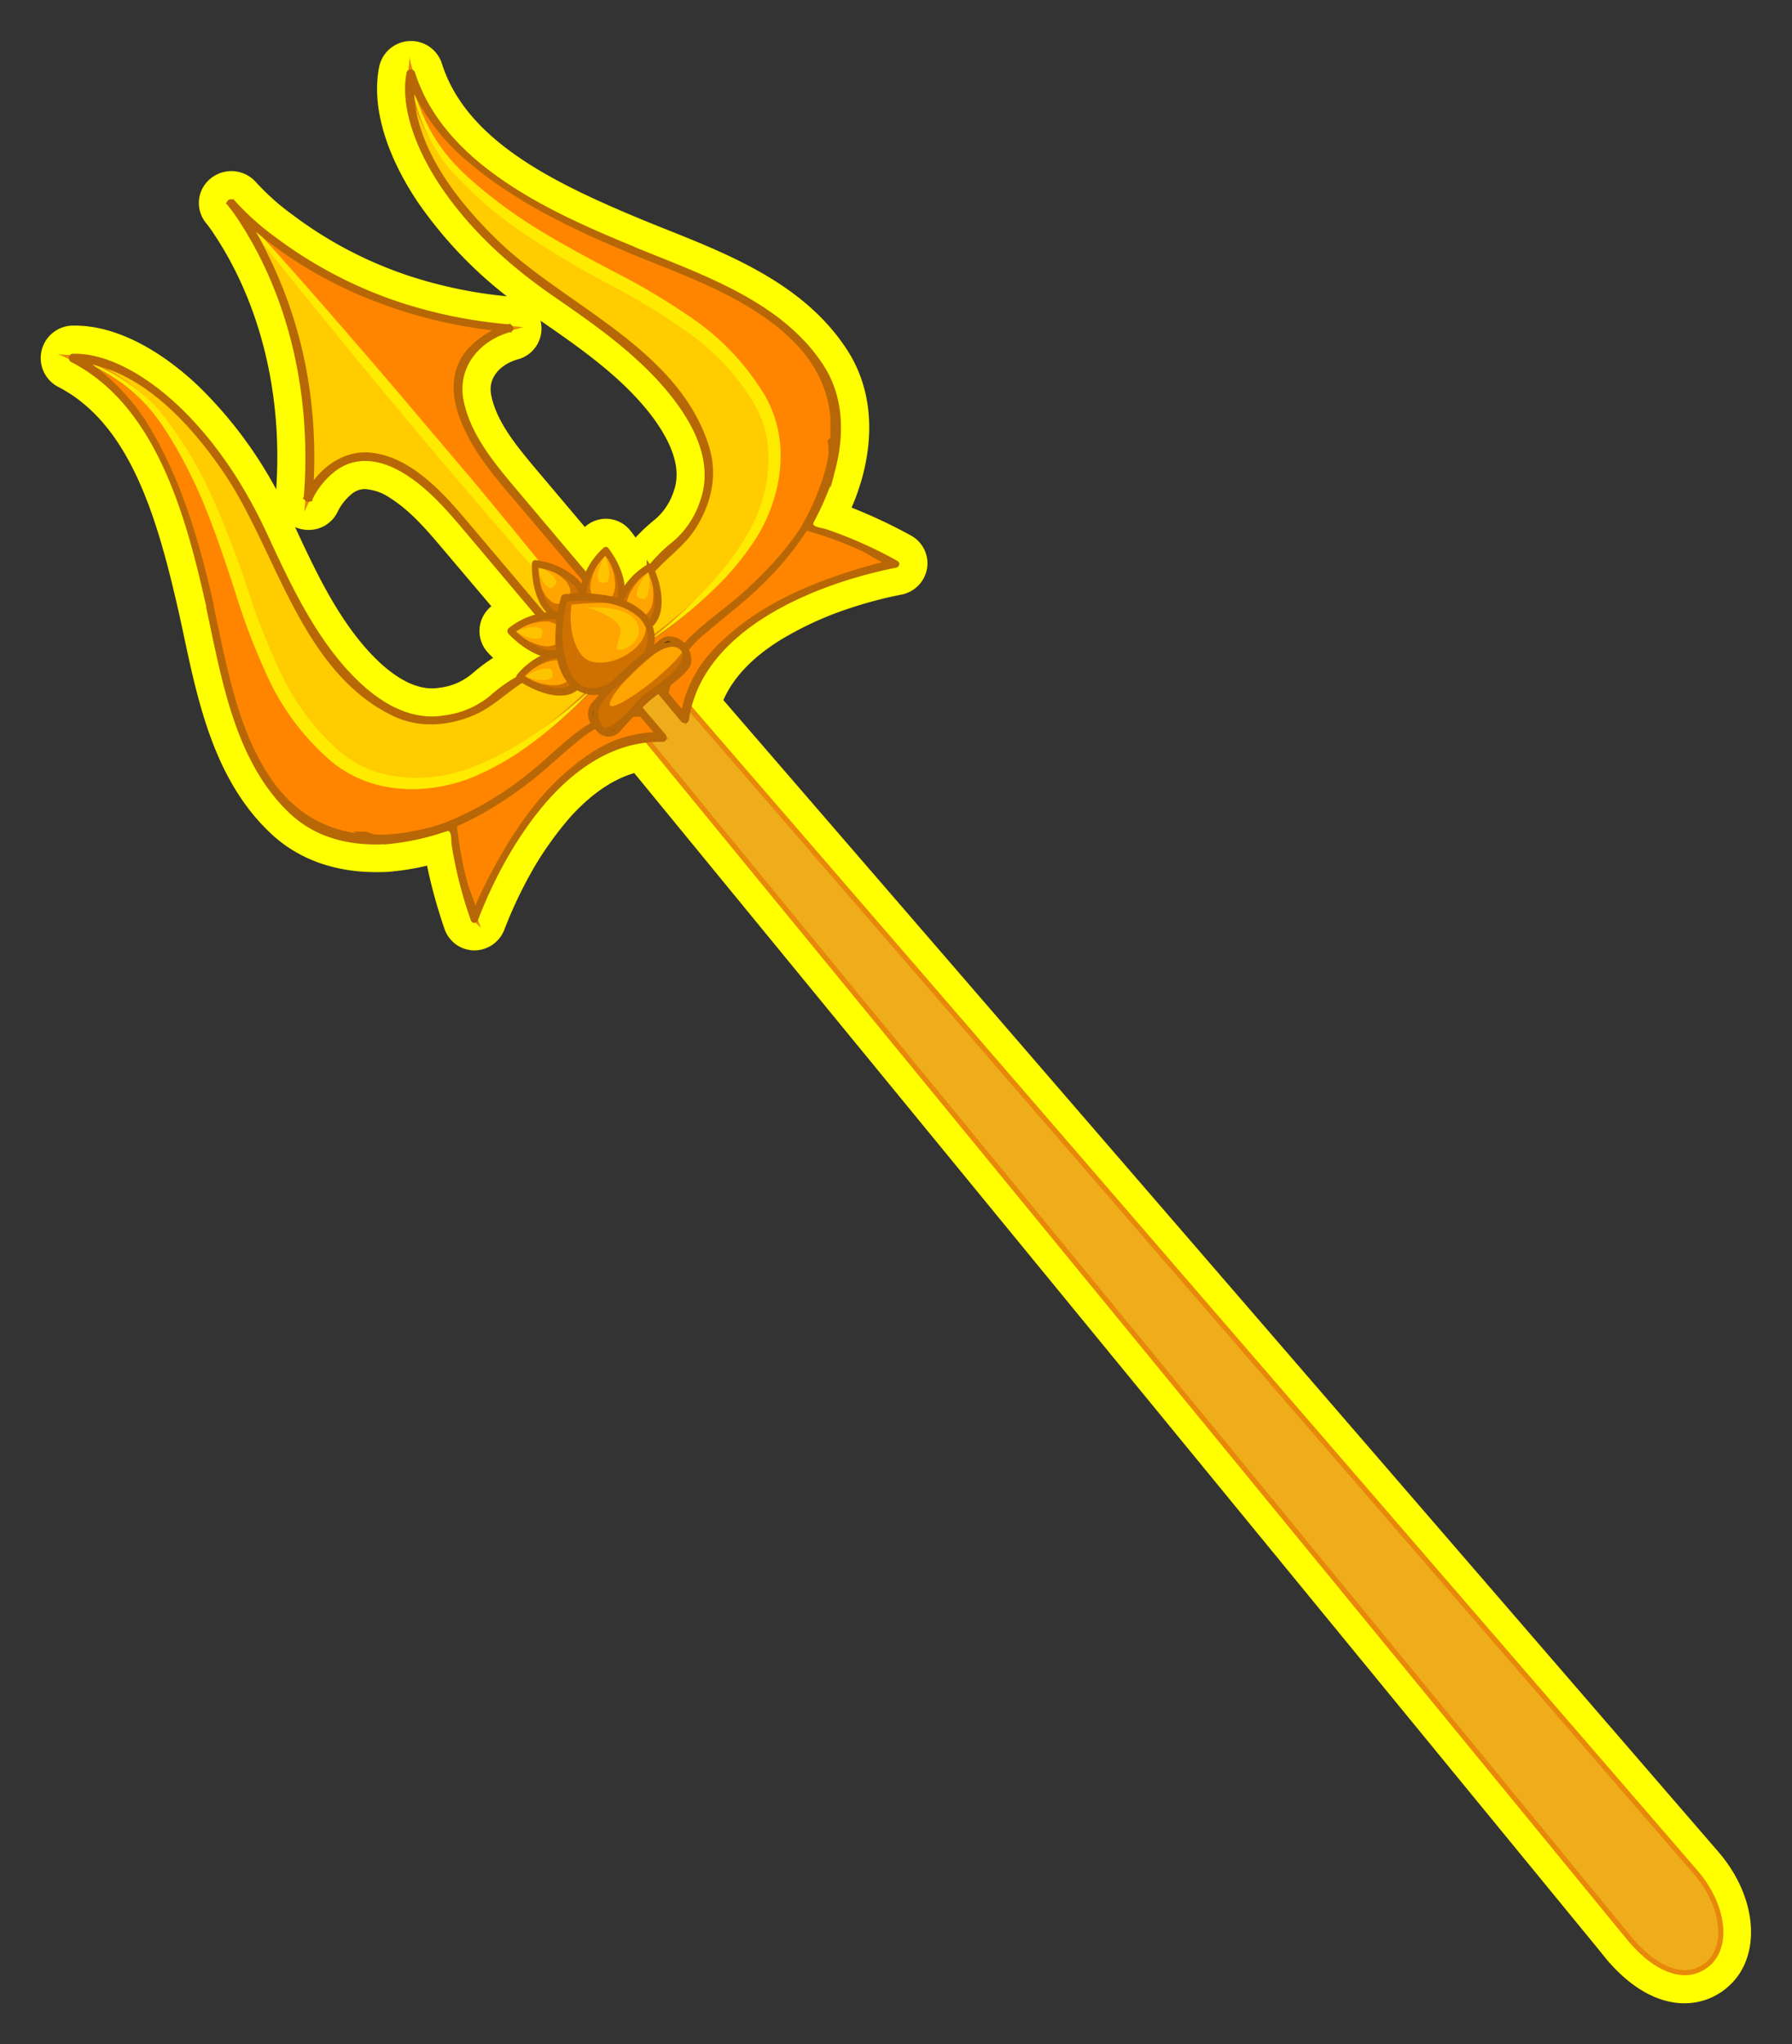 <svg id="Layer_1" data-name="Layer 1" xmlns="http://www.w3.org/2000/svg" width="350.88" height="400.16" viewBox="0 0 350.88 400.16">
  <rect x="0" y="0" width="350.88" height="400.16" fill="#333333" stroke="none"/>
  <defs>
    <style>
      .cls-1 {
        fill: #ff0;
      }

      .cls-2 {
        fill: #efad1b;
      }

      .cls-2, .cls-3, .cls-4 {
        stroke: #e8880a;
      }

      .cls-2, .cls-3, .cls-4, .cls-6 {
        stroke-miterlimit: 10;
      }

      .cls-3, .cls-7 {
        fill: #ff8500;
      }

      .cls-4 {
        fill: #fc0;
      }

      .cls-5 {
        fill: #ffeb00;
      }

      .cls-6 {
        stroke: #b76706;
      }

      .cls-8 {
        fill: #cf7100;
      }

      .cls-9 {
        fill: #ffa400;
      }

      .cls-10 {
        fill: #ffc400;
      }
    </style>
  </defs>
  <g>
    <path class="cls-1" d="M141.64,137.06c1.89-4.34,5.58-8.26,11-11.67a66.39,66.39,0,0,1,10.27-5.08,83.58,83.58,0,0,1,13.55-3.9,6.29,6.29,0,0,0,5.07-5.21,6.2,6.2,0,0,0-3.23-6.4,102.61,102.61,0,0,0-11.56-5.43,37.76,37.76,0,0,0,1.58-4.22c.25-.75.44-1.4.6-2,2.44-9.32,1.37-17.88-3.1-24.73-8.28-12.71-22.71-18.46-35.44-23.54l-4.05-1.63c-17.5-7.23-35-15.56-39.82-30.84a6.36,6.36,0,0,0-12.27.67c-2,10.24,3.83,20.92,7.49,26.38A83.29,83.29,0,0,0,99.23,58a88.47,88.47,0,0,1-19.16-4A79.11,79.11,0,0,1,57.39,42.13a46.86,46.86,0,0,1-7.24-6.43,6.43,6.43,0,0,0-10.62,1.4,6.19,6.19,0,0,0,.86,6.62,29.33,29.33,0,0,1,1.86,2.63C51.15,60,55.34,77.5,54.08,95.8A83.1,83.1,0,0,0,38.85,75.58c-4.64-4.42-14-11.84-24.23-11.84h-.48a6.36,6.36,0,0,0-2.74,12c14.23,7.33,19.5,26,23.67,44.42q.47,2.11.93,4.29c2.86,13.4,6.1,28.6,17.23,38.9,5.22,4.83,12.26,7.38,20.35,7.38,1.15,0,2.33,0,3.51-.16a49.2,49.2,0,0,0,6.53-1.1A100.77,100.77,0,0,0,87,181.74a6.2,6.2,0,0,0,5.89,4.31A6.3,6.3,0,0,0,98.75,182a85,85,0,0,1,6.14-12.72,66.91,66.91,0,0,1,6.69-9.23c4.07-4.52,8.29-7.44,12.61-8.71L313,381.62l.39.49c.51.64,1.26,1.57,1.37,1.69,4.73,5.48,9.94,8.37,15.07,8.37h0a12.78,12.78,0,0,0,8.68-3.37c6.5-5.86,5.61-17.37-2-26.22ZM92.3,132a12.12,12.12,0,0,1-6.24,2.64,9.23,9.23,0,0,1-1.48.12c-4.49,0-8.8-3.5-11.63-6.44-6.62-6.88-11-16.12-15.17-25.13a6.57,6.57,0,0,0,2.64.55,6.23,6.23,0,0,0,5.7-3.58,10.35,10.35,0,0,1,2.69-3.41,4,4,0,0,1,2.67-1,9.76,9.76,0,0,1,4.92,1.75c4.06,2.56,7.34,6.44,10.81,10.56l9,10.62a6.22,6.22,0,0,0-.65,9.1c.22.25.56.59,1,1A37,37,0,0,0,92.3,132ZM132,95.92a12.22,12.22,0,0,1-3.65,5.69,36.33,36.33,0,0,0-3.92,3.63q-.54-.81-1-1.35a6.09,6.09,0,0,0-8.92-.72l-9.69-11.48c-4.14-4.91-7.65-9.38-8.64-14.34-.73-3.63,2.1-6.14,5.21-7A6.23,6.23,0,0,0,106,63.78a6.46,6.46,0,0,0-.16-1c8.15,5.62,16.48,11.47,22.12,19.12C131.94,87.35,133.3,92.05,132,95.92Z"/>
    <g>
      <path class="cls-2" d="M127.32,129.67,332,366.51c5.41,6.25,6.55,14.24,2.56,17.83s-9.79,1.79-15.19-4.46c-.14-.16-1.5-1.88-1.64-2L119.55,136.18c-2.73-3.35-3.14-7.46-.93-9.18S124.6,126.53,127.32,129.67Z"/>
      <g>
        <g>
          <path class="cls-3" d="M41.15,118.7C36.75,99,29.51,77.49,14.23,70.09c0,0,21.27-.69,38.32,36.7,14.39,31.54,27.88,39.68,42.77,31.06,8.34-9,21.47-8.88,21.47-8.88l13.06,15.26c-23-1.11-36.92,35.49-36.92,35.49a76.79,76.79,0,0,1-4.17-18.38,52.36,52.36,0,0,1-10.83,2.75C50.55,168,45.55,138.44,41.15,118.7Z"/>
          <path class="cls-4" d="M15,70.12c3.86.27,22.39,3.35,37.58,36.67,14.39,31.54,27.88,39.68,42.77,31.06,4.84-5.22,11.27-7.37,15.83-8.26l5.28,4.73s-16.27,17.3-32,18.87c-7.49.76-14.09-.83-19.59-5.81-18-16.3-16.09-40.9-32.51-64.4A36,36,0,0,0,15,70.12Z"/>
          <path class="cls-5" d="M116.43,134.32a74,74,0,0,1-6.85,6.75A80.19,80.19,0,0,1,102,147a53.39,53.39,0,0,1-8.5,4.74,31.45,31.45,0,0,1-9.52,2.56,28.4,28.4,0,0,1-9.92-.61,23.52,23.52,0,0,1-9-4.48,48.62,48.62,0,0,1-12.07-15.47,130.17,130.17,0,0,1-7-18.05c-2-6.09-4-12.12-6.48-18-1.24-2.91-2.64-5.76-4.16-8.53-.76-1.39-1.57-2.76-2.41-4.1a41.11,41.11,0,0,0-2.69-3.88,33.2,33.2,0,0,0-6.83-6.5A41.84,41.84,0,0,0,15,70.12,36,36,0,0,1,31.18,80.36,76.93,76.93,0,0,1,41.35,96.87a187.68,187.68,0,0,1,7,18,132.69,132.69,0,0,0,7,17.65,46.81,46.81,0,0,0,11.27,14.7,21,21,0,0,0,8,4.18,27.66,27.66,0,0,0,9.13.8,30.72,30.72,0,0,0,9-2.1,52.87,52.87,0,0,0,8.46-4.2A91.38,91.38,0,0,0,116.43,134.32Z"/>
          <path class="cls-6" d="M41.37,118.55c-2.73-12-6.16-24.14-12.59-34.8a40.84,40.84,0,0,0-10-11.24c-1.49-1.15-2.82-2.11-4.58-2.09a8.46,8.46,0,0,1,.87,0c12.6,1,22.82,12.42,29.34,22.11,10.16,15.09,14.8,38.27,32.5,47.05,5,2.49,10.58,2.11,15.62,0,4.47-1.89,7.49-5.72,12-7.72a32.46,32.46,0,0,1,11.87-2.57c1,0,3.72,4.12,4.41,4.93l7.36,8.6c.31.37.63.73.94,1.09.83,1,.26,0-.39-.06a22,22,0,0,0-6.13.89C118,146,114,149,110.45,152.16c-6.39,5.82-11.12,13.51-15,21.19-1,2-1.87,3.94-2.67,6,0,.09-.08.19-.11.28.59-1.54-1.08-4.76-1.5-6.27a68.54,68.54,0,0,1-2.22-12c0-.13-.12-.32-.27-.26-13.83,4.88-27.62,4.26-36.28-8.74-6.56-9.85-8.57-22.38-11.08-33.72-.1-.43-.51,0-.44.31,3,13.74,5.52,30,16.37,40.08,5.27,4.88,12.32,6.26,19.27,5.66a47,47,0,0,0,6.23-1.1c1.54-.35,3-.83,4.54-1.31,1.8-.58,1.51,2.15,1.63,3a82.84,82.84,0,0,0,3.74,14.71c.1.29.36.18.44,0,5.78-15.11,18.37-35.69,36.67-35.26.3,0,.32-.45.17-.62l-10.33-12.08c-.4-.46-2.18-3.24-2.85-3.24a33.6,33.6,0,0,0-7.66,1.07,29.49,29.49,0,0,0-12.86,6.77A18,18,0,0,1,87,140.55c-7.25,1.2-13.63-3.1-18.42-8.08-7.41-7.71-12.14-17.84-16.58-27.42C47.75,95.8,42.13,87,34.72,79.93c-5.13-4.88-13-10.36-20.46-10.18-.3,0-.37.53-.12.66,17.2,8.85,22.86,31.08,26.79,48.45C41,119.29,41.44,118.87,41.37,118.55Z"/>
          <path class="cls-6" d="M71.63,163.31c4.83,2,11.51-.13,16-1.91a65.24,65.24,0,0,0,16.3-9.69c3.45-2.75,6.55-6,10.13-8.54a19.88,19.88,0,0,1,11.63-3.79c.3,0,.43.37.08.38a19.8,19.8,0,0,0-12.31,4.45c-3.8,3-7.22,6.42-11.11,9.31-7.47,5.54-17,10.94-26.58,10.78a12,12,0,0,1-4.33-.66c-.33-.13-.07-.45.2-.33Z"/>
        </g>
        <g>
          <path class="cls-3" d="M123.83,49C105.12,41.3,85.16,30.54,80.44,14.23c0,0-4.26,20.85,29.73,44,28.67,19.49,34.41,34.16,23.4,47.39-10.28,6.71-12.37,19.66-12.37,19.66l12.85,15.45c2.78-22.89,41.2-30.41,41.2-30.41a76.86,76.86,0,0,0-17.42-7.21,52.14,52.14,0,0,0,4.54-10.21C170.82,66.53,142.54,56.61,123.83,49Z"/>
          <path class="cls-4" d="M80.35,15c-.38,3.86-.47,22.64,29.82,43.23,28.67,19.49,34.41,34.16,23.4,47.39-5.95,3.89-9.15,9.86-10.8,14.21,2.33,3.73,3.77,6,3.77,6s19.79-13.13,24-28.35c2-7.25,1.55-14-2.43-20.29-13-20.54-37.61-22.75-58-42.9A36,36,0,0,1,80.35,15Z"/>
          <path class="cls-5" d="M126.54,125.8a75.29,75.29,0,0,0,7.81-5.62,81.24,81.24,0,0,0,7.13-6.52,53.36,53.36,0,0,0,6.1-7.59,31.66,31.66,0,0,0,4.13-8.94,28.37,28.37,0,0,0,1.07-9.89,23.6,23.6,0,0,0-2.9-9.62,48.92,48.92,0,0,0-13.21-14.51,131.29,131.29,0,0,0-16.61-10c-5.67-3-11.27-6-16.61-9.41q-4-2.58-7.71-5.54-1.86-1.48-3.63-3.06a42.32,42.32,0,0,1-3.38-3.31A33.27,33.27,0,0,1,83.48,24a41.71,41.71,0,0,1-3.13-9,35.87,35.87,0,0,0,7.37,17.71,76.35,76.35,0,0,0,14.55,12.8,184.93,184.93,0,0,0,16.57,9.91A134.26,134.26,0,0,1,135,65.29a46.74,46.74,0,0,1,12.6,13.59,21,21,0,0,1,2.77,8.57,27.66,27.66,0,0,1-.74,9.13,30.74,30.74,0,0,1-3.6,8.56,52.8,52.8,0,0,1-5.57,7.63A91.77,91.77,0,0,1,126.54,125.8Z"/>
          <path class="cls-6" d="M123.64,49.14C112.22,44.43,100.88,39,91.46,30.87a40.82,40.82,0,0,1-9.41-11.7c-.88-1.66-1.6-3.13-1.28-4.86a8.58,8.58,0,0,0-.1.87c-1.14,12.58,8.4,24.58,16.85,32.64,13.17,12.56,35.23,21,40.91,40,1.6,5.36.29,10.78-2.67,15.39-2.62,4.09-6.9,6.42-9.64,10.58A32.38,32.38,0,0,0,121.59,125c-.2,1,3.44,4.37,4.11,5.19l7.24,8.7c.31.37.61.74.92,1.1.82,1-.09.25,0-.39a21.79,21.79,0,0,1,1.92-5.88c2-4.38,5.61-7.9,9.35-10.82,6.81-5.33,15.19-8.69,23.41-11.17,2.08-.62,4.19-1.18,6.32-1.64l.3,0c-1.62.32-4.52-1.87-5.93-2.54a69.28,69.28,0,0,0-11.51-4.22c-.12,0-.29-.16-.21-.31,7.14-12.8,8.86-26.5-2.5-37.23-8.6-8.12-20.61-12.22-31.37-16.61-.41-.16.08-.5.38-.38,13,5.33,28.68,10.51,36.75,22.9,3.92,6,4.09,13.19,2.33,20a46.84,46.84,0,0,1-2.13,6c-.6,1.46-1.33,2.86-2.06,4.26-.88,1.67,1.87,1.84,2.67,2.1a82.94,82.94,0,0,1,13.86,6.17c.27.14.12.38-.12.42-15.87,3.16-38.27,12.09-40.93,30.21,0,.3-.5.23-.64.06l-10.17-12.22c-.38-.47-2.83-2.69-2.71-3.35a33.71,33.71,0,0,1,2.34-7.38,29.55,29.55,0,0,1,8.84-11.53,18,18,0,0,0,5.58-8.43c2.41-7-.76-14-4.86-19.51-6.35-8.61-15.54-15-24.23-21-8.4-5.79-16.14-12.81-21.85-21.31-3.94-5.87-8-14.51-6.59-21.88.06-.29.59-.27.67,0C86.6,32.64,107.56,42,124,48.76,124.43,48.93,123.94,49.27,123.64,49.14Z"/>
          <path class="cls-6" d="M163.1,86.44c1,4.36-1.29,9.61-3.24,13.33a59,59,0,0,1-11,14.34c-3.49,3.47-7.44,6.38-11.17,9.59a20.62,20.62,0,0,0-7.32,12.18c0,.25-.58.16-.53-.09a19.46,19.46,0,0,1,4.93-10c3-3.17,6.68-5.65,10-8.5,7.65-6.64,15.63-15.6,17.6-25.9a12.6,12.6,0,0,0,.2-4.93c0-.26.48-.24.53,0Z"/>
        </g>
      </g>
      <g>
        <path class="cls-4" d="M119.65,136.7,90.26,101.86c-2.61-3.09-8.85-10.26-15.94-12.15-9.23-2.47-14,7.74-14,7.74,3-35.9-15-57.69-15-57.69S63.74,61.26,99.65,64.3c0,0-10.87,3-10,12.47.67,7.3,6.68,14.66,9.29,17.76l29.39,34.84Z"/>
        <path class="cls-7" d="M89.66,76.77c.67,7.3,6.68,14.66,9.29,17.76l29.39,34.84L124,133,45.31,39.76S63.74,61.26,99.65,64.3C99.65,64.3,88.78,67.25,89.66,76.77Z"/>
        <path class="cls-5" d="M124,133l-.84-1.09-2.38-3.06c-2.06-2.63-5-6.37-8.61-10.83-1.79-2.23-3.73-4.64-5.81-7.18s-4.25-5.22-6.53-8-4.62-5.61-7-8.48L85.48,85.7,78.11,77c-2.42-2.87-4.85-5.65-7.18-8.37s-4.6-5.32-6.75-7.79-4.2-4.79-6.1-6.94c-3.78-4.29-7-7.83-9.22-10.3l-2.62-2.86-.93-1,.84,1.08,2.38,3.07c2.06,2.62,5,6.37,8.6,10.82,1.8,2.23,3.74,4.65,5.82,7.18s4.25,5.23,6.53,8,4.62,5.62,7,8.49l7.31,8.72,7.37,8.68c2.42,2.86,4.85,5.65,7.18,8.36s4.6,5.32,6.76,7.79,4.2,4.8,6.09,6.94c3.79,4.29,7,7.83,9.22,10.31l2.62,2.86C123.68,132.68,124,133,124,133Z"/>
        <path class="cls-6" d="M119.36,136.84l-17.5-20.73L91.79,104.17c-3.65-4.33-7.35-8.71-12.19-11.76-4.67-2.94-10.06-4-14.6-.3a16.1,16.1,0,0,0-4.3,5.48c-.14.28-.75.11-.72-.2C61.49,78.65,57.65,59,47.28,43.07A37.17,37.17,0,0,0,45,39.9c-.3-.36.36-.54.59-.28a52.39,52.39,0,0,0,8.16,7.3,85.69,85.69,0,0,0,24.4,12.73A94.24,94.24,0,0,0,99.69,64c.33,0,.46.42.11.52-6.34,1.76-10.86,7.24-9.51,14,1.32,6.55,5.74,12,9.94,17l21.33,25.27,7.08,8.4c.08.1.12.23,0,.33L120,136.89c-.25.21-.92-.1-.6-.38l6.39-5.39,1.6-1.34c.34-.29.62-.8.7-.28,0-.23-.55-.65-.7-.82q-5.78-6.87-11.57-13.72l-14-16.56c-4.25-5-8.75-10.05-11.17-16.28-1.8-4.61-2.13-9.66,1.39-13.53A16.23,16.23,0,0,1,99.5,64c0,.18.07.35.1.52-18.86-1.67-37.77-8.84-51.78-21.84A35.47,35.47,0,0,1,45,39.9l.59-.28a52.9,52.9,0,0,1,6,9.6,86.47,86.47,0,0,1,8.5,26.83,95.18,95.18,0,0,1,.61,21.47l-.72-.2c2.23-4.72,7-8.73,12.48-8.22,7.48.72,13.63,7.37,18.2,12.76Q101.33,114.48,112,127.1q4,4.72,8,9.46C120.25,136.92,119.58,137.1,119.36,136.84Z"/>
      </g>
      <g>
        <path class="cls-8" d="M112.73,113.9c2.34,2.55,1.64,4.53.07,5.86s-3.64,1.68-5.77-1.05c-2.45-3.13-2.24-8.42-2.24-8.42S110,111,112.73,113.9Z"/>
        <path class="cls-9" d="M110.18,117.86c-.49.28-1.63,1-3.34-1.24a11.85,11.85,0,0,1-1.91-6,11.69,11.69,0,0,1,5.6,2.88,3.69,3.69,0,0,1,1.17,2.37,2.35,2.35,0,0,1-1,1.6A3,3,0,0,1,110.18,117.86Z"/>
        <path class="cls-10" d="M108.14,115c-.25.15-.64.37-1.65-.92a8.32,8.32,0,0,1-1.35-3.31,8.18,8.18,0,0,1,3,1.89c.68.74.84,1.23.83,1.4s-.15.37-.51.68A2.47,2.47,0,0,1,108.14,115Z"/>
        <g>
          <path class="cls-8" d="M108.15,120.45c3.46.15,4.36,2,4.19,4.1s-1.38,3.76-4.82,3.34c-4-.49-7.53-4.38-7.53-4.38S104.18,120.28,108.15,120.45Z"/>
          <path class="cls-9" d="M108.75,126.19a4,4,0,0,1-2.4.28,11.83,11.83,0,0,1-5.6-2.89l.2-.12a11.88,11.88,0,0,1,5.81-1.81,3.7,3.7,0,0,1,2.5.86,2.36,2.36,0,0,1,.44,1.82C109.58,125.71,109,126.07,108.75,126.19Z"/>
          <path class="cls-10" d="M105.89,124.88a3,3,0,0,1-1.58.11,8.38,8.38,0,0,1-3.29-1.38,8.23,8.23,0,0,1,3.48-.82,2.54,2.54,0,0,1,1.57.41,1.24,1.24,0,0,1,.12.84C106.17,124.3,106.1,124.75,105.89,124.88Z"/>
          <path class="cls-8" d="M114.25,115.3c-.43,3.44,1.29,4.65,3.35,4.82s3.93-.74,4.09-4.2c.18-4-3.06-8.16-3.06-8.16S114.74,111.35,114.25,115.3Z"/>
          <path class="cls-9" d="M119.35,117.16a2.64,2.64,0,0,1-1.56.27,2.39,2.39,0,0,1-1.72-.74,3.68,3.68,0,0,1-.43-2.61,11.93,11.93,0,0,1,2.9-5.6,11.73,11.73,0,0,1,1.92,6c-.06,1.39-.43,2.29-1.11,2.68Z"/>
          <path class="cls-10" d="M118.84,114a1.45,1.45,0,0,1-.8.08,1.24,1.24,0,0,1-.8-.26,2.42,2.42,0,0,1-.15-1.61,8.28,8.28,0,0,1,1.39-3.31,8.07,8.07,0,0,1,.81,3.49C119.25,113.47,119,113.91,118.84,114Z"/>
        </g>
        <g>
          <g>
            <path class="cls-8" d="M109.16,127.9c3.43-.55,4.69,1.13,4.93,3.18s-.61,4-4.06,4.23c-4,.31-8.26-2.79-8.26-2.79S105.24,128.52,109.16,127.9Z"/>
            <path class="cls-9" d="M110.64,133.64a4.65,4.65,0,0,1-2,.51,11.76,11.76,0,0,1-6.06-1.72,16,16,0,0,1,2.67-2,8.34,8.34,0,0,1,2.83-1.08,3.63,3.63,0,0,1,2.62.34,2.38,2.38,0,0,1,.79,1.69C111.71,132.84,111.11,133.37,110.64,133.64Z"/>
            <path class="cls-10" d="M107.93,132.8a3.56,3.56,0,0,1-1.41.34,8.38,8.38,0,0,1-3.51-.7c.28-.2.58-.39.89-.58a7,7,0,0,1,2.37-.91,2.56,2.56,0,0,1,1.62.08,1.32,1.32,0,0,1,.29.8C108.27,132.6,108.07,132.71,107.93,132.8Z"/>
          </g>
          <g>
            <path class="cls-8" d="M121.42,117.54c-1.11,3.29.34,4.81,2.31,5.39s4,.06,4.86-3.29c1-3.86-1.38-8.61-1.38-8.61S122.69,113.77,121.42,117.54Z"/>
            <path class="cls-9" d="M126.39,120.34a2.33,2.33,0,0,1-1.88.07,2.36,2.36,0,0,1-1.53-1.06,3.65,3.65,0,0,1,.1-2.64,11.67,11.67,0,0,1,4-4.91,11.62,11.62,0,0,1,.69,6.26,3.72,3.72,0,0,1-1.33,2.28Z"/>
            <path class="cls-10" d="M126.32,117.2a1.28,1.28,0,0,1-.85-.06c-.45-.13-.68-.29-.74-.41a2.53,2.53,0,0,1,.19-1.61,8.18,8.18,0,0,1,2-3,8.33,8.33,0,0,1,.1,3.58A2.64,2.64,0,0,1,126.32,117.2Z"/>
          </g>
        </g>
        <path class="cls-6" d="M112.64,114.06c1.49,1.78,2,3.82.1,5.52a3.6,3.6,0,0,1-2.83,1c-3.22-.28-4.45-5-4.82-7.54a17.21,17.21,0,0,1-.16-2.48c0-.2,0-.21-.1,0l.71.13a13.59,13.59,0,0,1,7.1,3.44c.16.16.3-.21.17-.33a14.16,14.16,0,0,0-8-3.64c-.09,0-.15.11-.15.19-.12,3.72,1,9.58,5.22,10.65,1.7.43,3.41-1.12,4.17-2.47.93-1.65-.18-3.47-1.24-4.73C112.67,113.56,112.53,113.93,112.64,114.06Z"/>
        <g>
          <path class="cls-6" d="M108.13,120.65c2,.17,3.78.86,4.08,3.08a3.43,3.43,0,0,1-2.79,4c-2.87.63-5.92-1.36-8-3.09a15.83,15.83,0,0,1-1.27-1.18c-.16-.17-.21.34,0,.19l.69-.47a13.33,13.33,0,0,1,7.31-2.49c.19,0,.22-.39,0-.4a14,14,0,0,0-8.24,3.08.25.25,0,0,0,0,.34c2.28,2.44,7.06,5.94,10.56,4.12,1.61-.84,2.09-2.41,2-4.14-.08-2.38-2.27-3.23-4.31-3.4C108,120.24,107.94,120.63,108.13,120.65Z"/>
          <path class="cls-6" d="M114.12,115.28c-.18,2,.16,3.89,2.16,4.76,1.53.66,3.89.35,4.76-1.21,2-3.59-.06-8.26-2.33-11.23,0-.07-.12,0-.17,0a14,14,0,0,0-4.42,7.67c0,.25.23.27.27,0a13.09,13.09,0,0,1,3.3-6.32,14.38,14.38,0,0,1,1-1.06c-.16.16.57,1,.72,1.29,1.62,2.61,2.87,6,1.65,9-.65,1.6-2.39,1.87-3.88,1.68-2.37-.29-3-2.45-2.79-4.55C114.41,115.06,114.14,115,114.12,115.28Z"/>
        </g>
        <g>
          <path class="cls-6" d="M109.18,128.09c2-.23,3.83.08,4.59,2.16.91,2.45-.69,4.24-3,4.76-2.5.58-5.21-.54-7.38-1.69a16.65,16.65,0,0,1-1.5-.91c-.2-.14-.17.35,0,.13l.55-.57a13.41,13.41,0,0,1,6.66-3.88c.18,0,.16-.43,0-.39a14,14,0,0,0-7.45,4.67.24.24,0,0,0,0,.34c2.65,1.88,8.64,4.64,11.46,1.66a4.37,4.37,0,0,0,.7-4.72c-.74-2-2.94-2.15-4.74-2C109,127.72,109,128.11,109.18,128.09Z"/>
          <path class="cls-6" d="M121.29,117.48c-.57,2-.6,3.86,1.21,5.13a3.89,3.89,0,0,0,5.19-.6c2.48-2.88,1.09-8.1-.37-11.11a.1.1,0,0,0-.16-.05,14.06,14.06,0,0,0-5.87,6.63c-.08.2.17.37.26.13a13.31,13.31,0,0,1,4.68-5.69c.3-.23,1-.56.88-.74a14.4,14.4,0,0,1,.66,1.64c1,2.83,1.5,6.25-.25,8.89-1,1.43-2.72,1.37-4.15.89-2.24-.75-2.41-3-1.82-5C121.61,117.39,121.37,117.23,121.29,117.48Z"/>
        </g>
        <path class="cls-9" d="M125.73,120.52c3.81,4,1.41,8.19-2.55,11.54s-8.51,5-11.8.58c-3.77-5.06-.89-15.6-.89-15.6S121.35,116,125.73,120.52Z"/>
        <path class="cls-8" d="M126.15,121c2.48,6.12-9.18,11.56-12.41,7.08-2.84-3.94-1.83-9.74-1.83-9.74a82.42,82.42,0,0,1,9.51-.33,31.56,31.56,0,0,0-10.93-1s-2.88,10.54.89,15.6c3.29,4.41,7.84,2.77,11.8-.58C127,128.85,129.32,124.84,126.15,121Z"/>
        <path class="cls-6" d="M125.64,120.69c5,5.6-2.1,12.33-7.51,14.13-7.29,2.43-8.82-7.23-8.44-12.18a32.11,32.11,0,0,1,.86-5.25c.09-.37-.15-.15.18-.18.61,0,1.21-.06,1.82-.08,4.42-.1,9.75.35,13.09,3.56.16.15.3-.21.17-.33-3.82-3.67-10.3-4-15.3-3.52a.18.18,0,0,0-.15.13c-1.5,5.59-2.75,16.93,5,18.49,4.06.81,8.47-3.28,10.7-6.16a6.55,6.55,0,0,0-.25-8.94C125.67,120.19,125.52,120.56,125.64,120.69Z"/>
        <path class="cls-10" d="M114.79,119s5.4-.59,8.38,1.32c3.26,2.09,2.06,5.59-.87,6.68s-.67-1.91-.77-3.69S117.18,119.31,114.79,119Z"/>
        <g>
          <path class="cls-9" d="M134.08,127.23a2.52,2.52,0,0,1-.21,3.54,69.62,69.62,0,0,0-13.12,11.91c-.79.94-2.33.86-3.47-.2l-.41-.39a2.81,2.81,0,0,1-.54-3.75,73.44,73.44,0,0,1,13.85-12.57,2.68,2.68,0,0,1,3.58,1C133.86,126.92,134,127.07,134.08,127.23Z"/>
          <path class="cls-8" d="M134.08,127.23l-.08-.12c-3.08,4.88-16.34,14.27-14.44,10.07,2.06-4.52,11.55-11.52,11.55-11.52a1.07,1.07,0,0,0-.26-.17,1.8,1.8,0,0,0-.67.28,73.44,73.44,0,0,0-13.85,12.57,2.81,2.81,0,0,0,.54,3.75l.41.39c1.14,1.06,2.68,1.14,3.47.2a70.12,70.12,0,0,1,9.79-9.08c1.16-.93,2.12-2,3.33-2.83A2.52,2.52,0,0,0,134.08,127.23Z"/>
          <path class="cls-6" d="M133.92,127.33c1.69,3.45-6.47,8-8,9.52-1.16,1.07-6.71,8.15-8.46,5.45-3-4.57,3.26-8.2,5.13-10,1.33-1.24,8.36-9.23,11.42-4.93.27.38.44-.08.25-.35a3.76,3.76,0,0,0-3.24-1.94c-1.15-.09-2.22,1.28-3,1.82-1.68,1.24-3.26,2.58-4.83,3.95a75.79,75.79,0,0,0-7,7.19,2.9,2.9,0,0,0-.08,3.31c1.32,1.72,1.6,2.35,3.31,2.35a2.54,2.54,0,0,0,1.55-.78q2.49-2.87,5.22-5.49c2.42-2.32,5.71-3.9,7.9-6.42.93-1.07,1.12-2,.2-3.92C134,126.69,133.76,127,133.92,127.33Z"/>
        </g>
      </g>
    </g>
  </g>
</svg>
